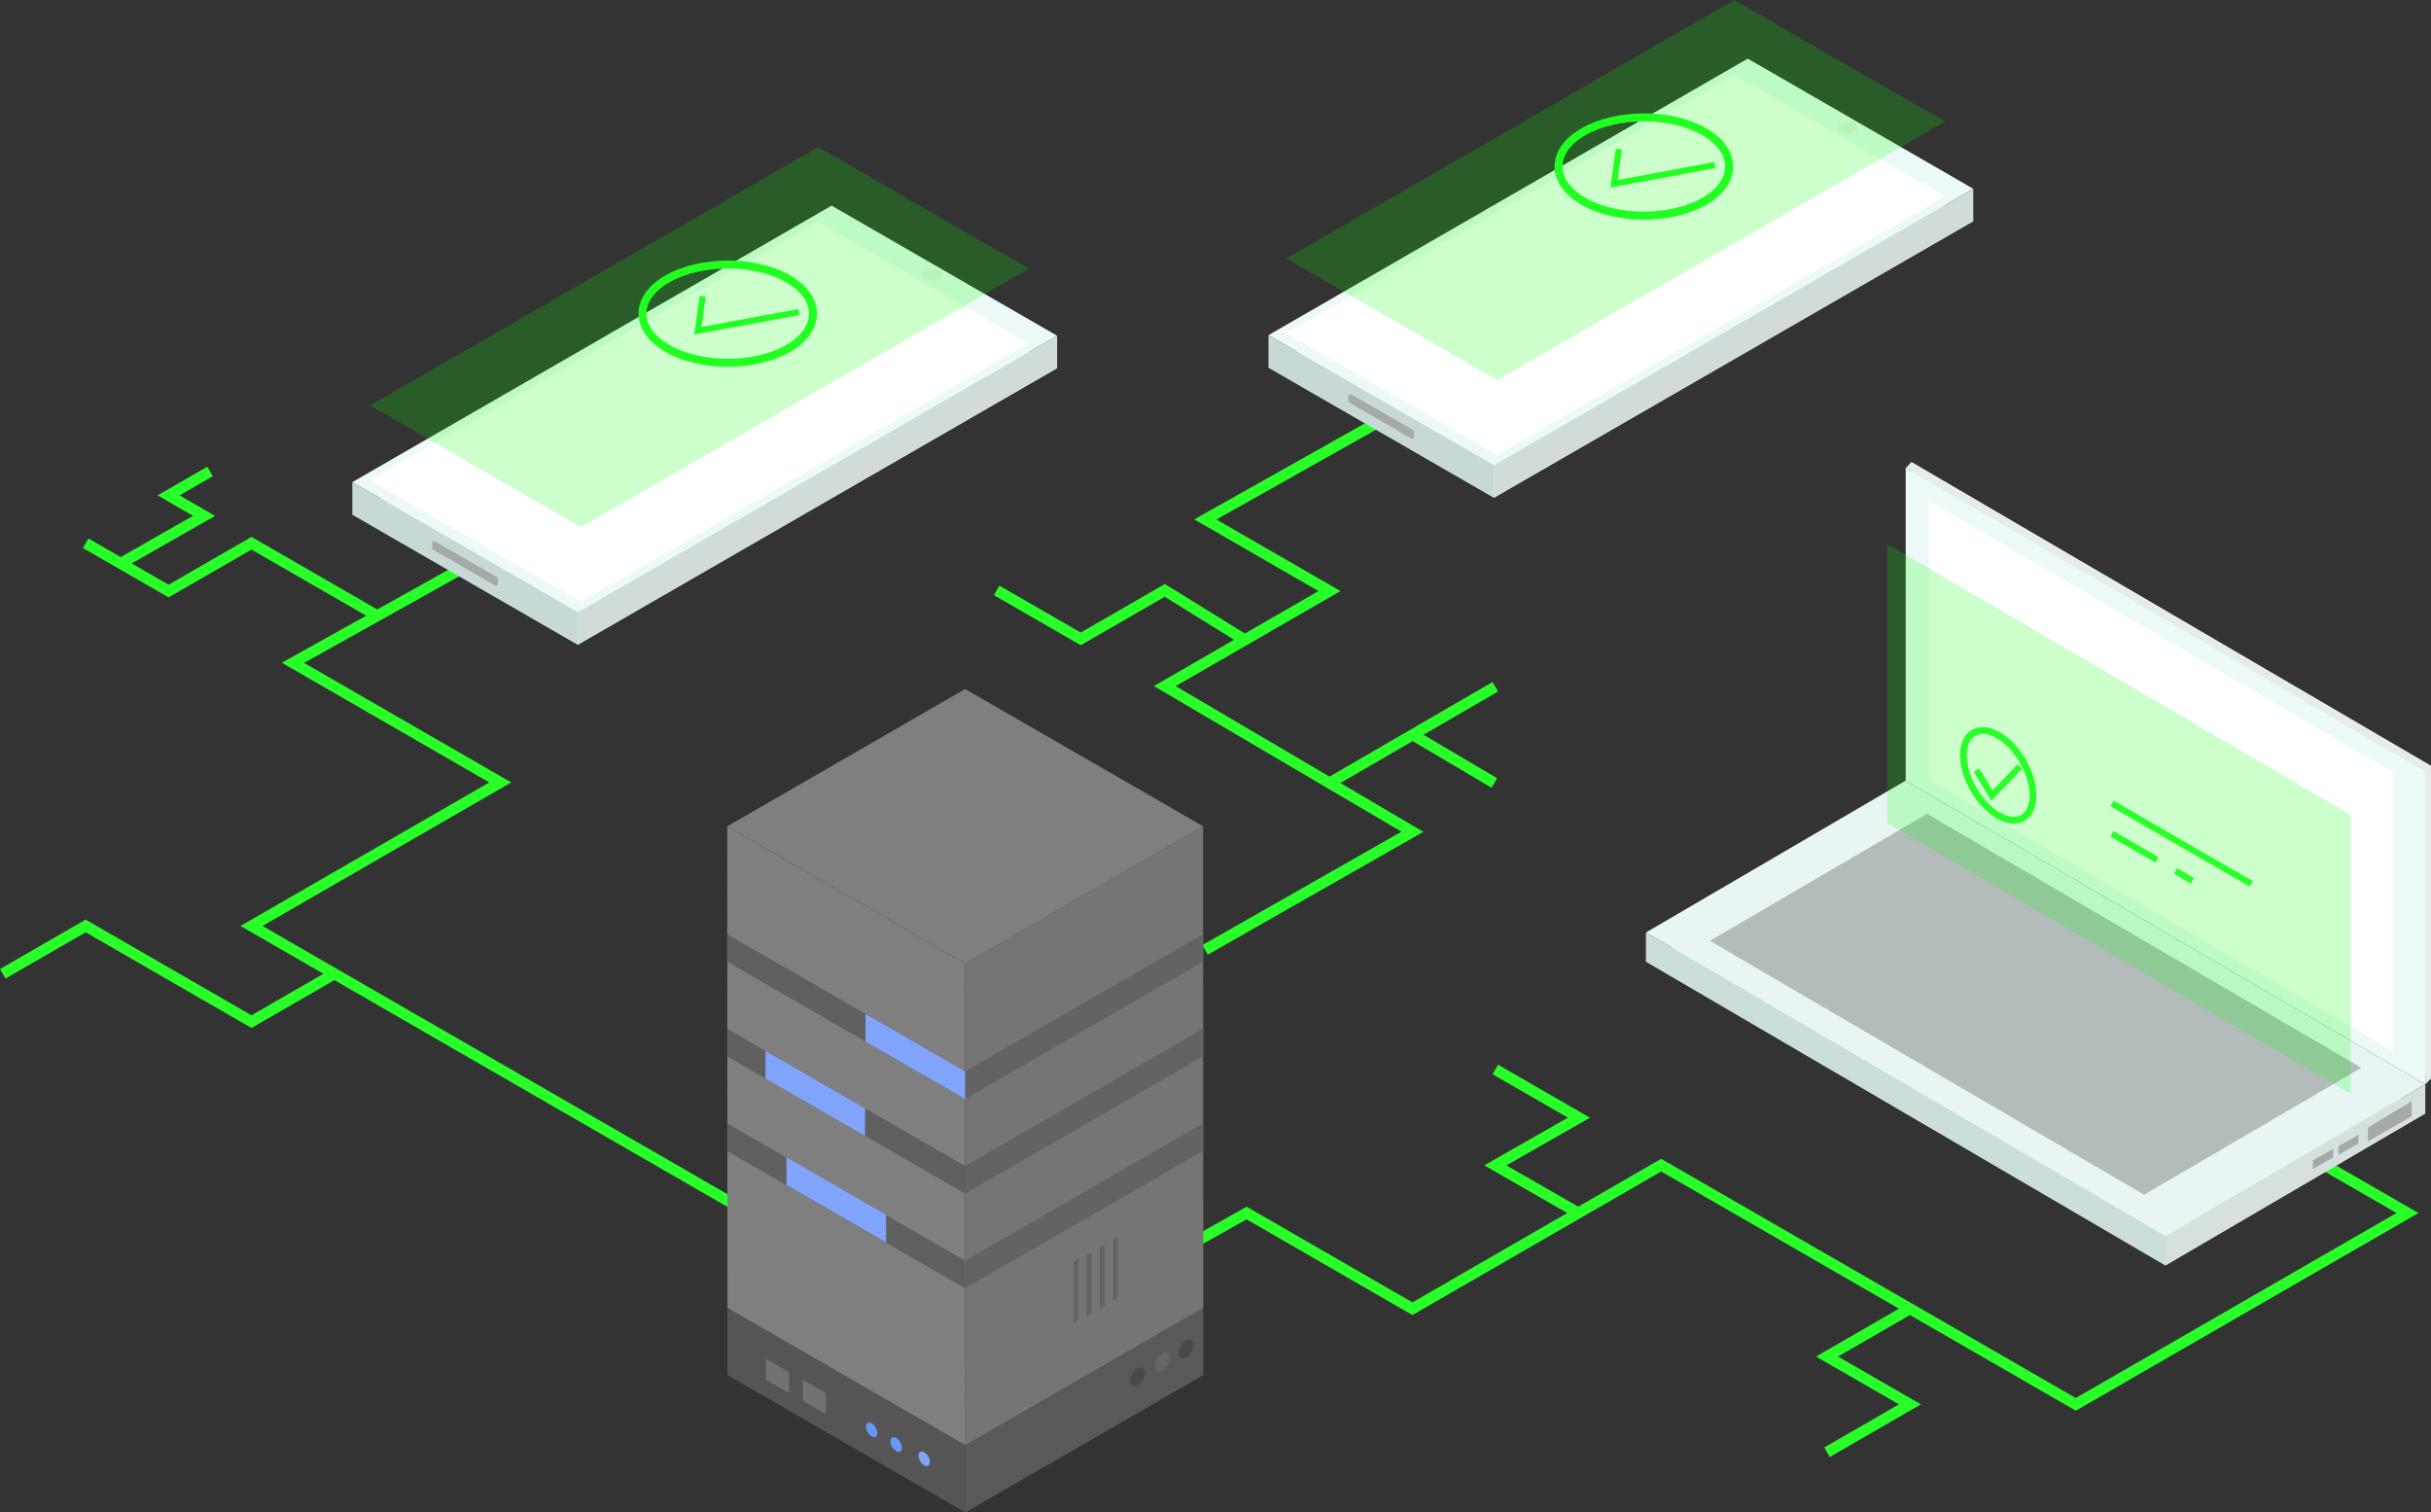 <svg id="eab213a0-f97d-4760-8850-813df00cddef" data-name="a2d69f09-f499-4a4a-a363-6e8c1973bf54" xmlns="http://www.w3.org/2000/svg" viewBox="0 0 663.3 412.68"><rect x="0" y="0" width="663.3" height="412.68" fill="#333333" stroke="none"/><g id="e3f8a3be-4381-44f9-867f-35a4580e3353" data-name="f367de30-5cc1-4f75-a54f-ac55feb42407"><polyline points="634.58 318.12 656.88 330.99 566.38 383.2 453.25 317.93 385.38 357.1 340.13 330.99 317.81 343.57" fill="none" stroke="#28ff28" stroke-miterlimit="10" stroke-width="3"/><polyline points="375.34 115.59 328.88 141.74 362.75 161.28 317.81 187.21 385.38 226.96 328.81 259.19" fill="none" stroke="#28ff28" stroke-miterlimit="10" stroke-width="3"/><polyline points="125.19 155.59 79.94 180.86 136.5 213.5 68.62 252.66 200.99 329.03" fill="none" stroke="#28ff28" stroke-miterlimit="10" stroke-width="3"/><polyline points="91.25 265.71 68.62 278.77 23.37 252.66 0.75 265.71" fill="none" stroke="#28ff28" stroke-miterlimit="10" stroke-width="3"/><polyline points="430.63 330.99 408 317.99 430.81 304.98 408 291.82" fill="none" stroke="#28ff28" stroke-miterlimit="10" stroke-width="3"/><line x1="362.75" y1="213.65" x2="408" y2="187.39" fill="none" stroke="#28ff28" stroke-miterlimit="10" stroke-width="3"/><line x1="407.73" y1="213.65" x2="385.51" y2="200.52" fill="none" stroke="#28ff28" stroke-miterlimit="10" stroke-width="3"/><polyline points="102.93 168.02 68.62 148.23 46 161.28 23.37 148.23" fill="none" stroke="#28ff28" stroke-miterlimit="10" stroke-width="3"/><polyline points="32.92 153.74 55.68 140.76 46 135.17 57.31 128.64" fill="none" stroke="#28ff28" stroke-miterlimit="10" stroke-width="3"/><polyline points="340.13 174.91 317.81 161.1 294.88 174.33 271.94 161.1" fill="none" stroke="#28ff28" stroke-miterlimit="10" stroke-width="3"/><polyline points="521.13 357.1 498.5 370.15 521.13 383.2 498.5 396.26" fill="none" stroke="#28ff28" stroke-miterlimit="10" stroke-width="3"/></g><g id="bf0cf26a-4208-4faf-a7cd-c7201e95d123" data-name="a188fbf2-bb60-4648-b755-078e5670c0ff"><polygon points="96.13 140.4 157.67 175.91 288.44 100.45 226.9 64.95 96.13 140.4" fill="#d1fffd"/><polygon points="96.13 131.56 157.67 167.07 288.44 91.61 226.9 56.11 96.13 131.56" fill="#edf9f8"/><polygon points="96.13 131.56 96.13 140.4 157.67 175.91 157.67 167.07 96.13 131.56" fill="#c7d8d6"/><polygon points="157.67 167.07 288.44 91.61 288.44 100.45 157.67 175.91 157.67 167.07" fill="#d1dbd9"/><polygon points="100.99 131.04 158.51 164.23 280.75 93.7 223.23 60.51 100.99 131.04" fill="#fff"/><path d="M117.64,148.22v1.3a.55.55,0,0,0,.27.48l16.8,9.71a.55.55,0,0,0,.75-.19.57.57,0,0,0,.08-.28v-1.3a.56.56,0,0,0-.28-.48l-16.83-9.71a.56.56,0,0,0-.74.25A.59.59,0,0,0,117.64,148.22Z" transform="translate(0.29)" fill="#a3aaa9"/><ellipse cx="254.22" cy="75.04" rx="2.8" ry="1.62" fill="#e9f0e6"/><path d="M214.76,76.09c-9-5.22-23.86-5.2-32.93,0s-9.08,13.77,0,19,23.9,5.18,32.93,0S223.8,81.26,214.76,76.09Z" transform="translate(0.29)" fill="none" stroke="#28ff28" stroke-miterlimit="10" stroke-width="2.18"/><polyline points="191.73 80.81 190.41 90.25 217.93 85.15" fill="none" stroke="#28ff28" stroke-miterlimit="10" stroke-width="1.65"/><polygon points="100.99 110.64 158.51 143.83 280.75 73.3 223.23 40.11 100.99 110.64" fill="lime" opacity="0.2" style="isolation:isolate"/></g><g id="f1e30256-c489-43fc-af66-97ca5a758ba8" data-name="b270eb0d-d944-4256-bbca-59ac7dae5223"><polygon points="449.09 262.38 590.85 345.28 661.74 303.83 519.97 220.94 449.09 262.38" fill="#d1dbd9"/><polygon points="449.09 254.45 590.85 337.34 661.74 295.89 519.97 213 449.09 254.45" fill="#e9f5f4"/><polygon points="449.09 254.45 449.09 262.38 590.85 345.28 590.85 337.34 449.09 254.45" fill="#ccdedc"/><polygon points="661.74 303.83 661.74 295.89 590.85 337.34 590.85 345.28 661.74 303.83" fill="#d6e0de"/><polygon points="521.54 126.1 521.54 211.41 663.3 294.31 663.3 208.99 521.54 126.1" fill="#edf9f8"/><polygon points="519.97 127.69 519.97 213 661.74 295.89 661.74 210.58 519.97 127.69" fill="#edf9f8"/><polygon points="526.41 136.76 526.41 212.87 652.88 286.82 652.88 210.71 526.41 136.76" fill="#fff"/><polygon points="661.74 295.89 663.3 294.31 663.3 208.99 661.74 210.58 661.74 295.89" fill="#e4edec"/><polygon points="521.54 126.1 519.97 127.69 661.74 210.58 663.3 208.99 521.54 126.1" fill="#e4edec"/><polygon points="466.55 256.72 585.03 326 644.28 291.36 525.79 222.08 466.55 256.72" fill="#b3bcbb"/><polygon points="514.94 148.44 514.94 224.55 641.41 298.5 641.41 222.38 514.94 148.44" fill="lime" opacity="0.2" style="isolation:isolate"/><ellipse cx="544.93" cy="211.57" rx="7.75" ry="13.42" transform="translate(-32.44 301.11) rotate(-30.03)" fill="none" stroke="#28ff28" stroke-miterlimit="10" stroke-width="1.83"/><polyline points="539.3 210.13 543.5 217.09 551.13 209.16" fill="none" stroke="#28ff28" stroke-miterlimit="10" stroke-width="1.72"/><line x1="576.28" y1="219.25" x2="614.26" y2="241.17" fill="none" stroke="#28ff28" stroke-miterlimit="10" stroke-width="1.72"/><line x1="576.28" y1="227.54" x2="588.56" y2="234.63" fill="none" stroke="#28ff28" stroke-miterlimit="10" stroke-width="1.72"/><line x1="593.59" y1="237.66" x2="598.21" y2="240.33" fill="none" stroke="#28ff28" stroke-miterlimit="10" stroke-width="1.72"/><polygon points="646.09 311.46 658.03 304.58 658.03 300.5 646.09 307.69 646.09 311.46" fill="#a3aaa9"/><polygon points="638.01 315.14 643.51 311.97 643.51 309.66 638.01 312.78 638.01 315.14" fill="#a3aaa9"/><polygon points="631.07 318.99 636.58 315.82 636.58 313.51 631.07 316.63 631.07 318.99" fill="#a3aaa9"/></g><g id="b33eba47-ffa5-42e1-ba2a-cc5a91f84f8d" data-name="a6ad99e0-154c-40ac-b1ec-0a0991c5d968"><polygon points="346.1 100.29 407.64 135.8 538.41 60.35 476.87 24.84 346.1 100.29" fill="#d1fffd"/><polygon points="346.1 91.45 407.64 126.96 538.41 51.51 476.87 16 346.1 91.45" fill="#edf9f8"/><polygon points="346.1 91.45 346.1 100.29 407.64 135.8 407.64 126.96 346.1 91.45" fill="#c7d8d6"/><polygon points="407.64 126.96 538.41 51.51 538.41 60.35 407.64 135.8 407.64 126.96" fill="#d1dbd9"/><polygon points="350.95 90.93 408.48 124.12 530.72 53.59 473.19 20.4 350.95 90.93" fill="#fff"/><path d="M367.6,108.09v1.3a.53.53,0,0,0,.28.47l16.83,9.75a.56.56,0,0,0,.76-.22.59.59,0,0,0,.07-.26v-1.3a.55.55,0,0,0-.27-.48l-16.84-9.71a.55.55,0,0,0-.75.19A.5.5,0,0,0,367.6,108.09Z" transform="translate(0.29)" fill="#a3aaa9"/><ellipse cx="504.19" cy="34.93" rx="2.8" ry="1.62" fill="#e9f0e6"/><path d="M464.71,35.94c-9-5.22-23.86-5.2-32.94,0s-9.07,13.77,0,19,23.9,5.18,32.94,0S473.77,41.15,464.71,35.94Z" transform="translate(0.29)" fill="none" stroke="#28ff28" stroke-miterlimit="10" stroke-width="2.18"/><polyline points="441.7 40.7 440.37 50.15 467.89 45.04" fill="none" stroke="#28ff28" stroke-miterlimit="10" stroke-width="1.65"/><polygon points="350.95 70.53 408.48 103.72 530.72 33.19 473.19 0 350.95 70.53" fill="lime" opacity="0.2" style="isolation:isolate"/></g><g id="aa26a765-8645-4d94-ae09-a3173380c8eb" data-name="a8e2548d-bd5d-481a-8a7e-fe9a17681776"><polygon points="198.48 356.89 198.48 375.22 263.4 412.68 263.4 394.35 198.48 356.89" fill="#565555"/><polygon points="328.32 375.22 328.32 356.89 263.4 394.35 263.4 412.68 328.32 375.22" fill="#595959"/><polygon points="263.35 262.93 263.4 394.35 198.48 356.89 198.43 225.47 263.35 262.93" fill="#7f7f7f"/><polygon points="328.32 356.89 263.4 394.35 263.35 262.93 328.28 225.47 328.32 356.89" fill="#757575"/><polygon points="198.43 225.47 263.35 188.01 328.28 225.47 263.35 262.93 198.43 225.47" fill="#7f7f7f"/><polygon points="198.4 254.89 198.4 262.42 263.33 299.88 263.33 292.35 198.4 254.89" fill="#606060"/><polygon points="328.25 254.89 328.25 262.42 263.33 299.88 263.33 292.35 328.25 254.89" fill="#636363"/><polygon points="328.25 280.71 328.25 288.24 263.33 325.7 263.33 318.17 328.25 280.71" fill="#636363"/><polygon points="198.4 280.71 198.4 288.24 263.33 325.7 263.33 318.17 198.4 280.71" fill="#606060"/><polygon points="198.4 306.54 198.4 314.07 263.33 351.53 263.33 343.99 198.4 306.54" fill="#606060"/><polygon points="328.25 306.54 328.25 314.07 263.33 351.53 263.33 343.99 328.25 306.54" fill="#636363"/><polygon points="263.33 292.35 263.33 299.88 236.16 284.2 236.16 276.67 263.33 292.35" fill="#81a4fc"/><polygon points="236.03 302.43 236.03 309.96 208.86 294.28 208.86 286.75 236.03 302.43" fill="#81a4fc"/><polygon points="241.77 331.48 241.77 339.01 214.6 323.34 214.6 315.8 241.77 331.48" fill="#81a4fc"/><polygon points="209.02 370.77 209.02 376.51 215.28 380.12 215.28 374.38 209.02 370.77" fill="#727272"/><polygon points="219.06 376.51 219.06 382.25 225.33 385.86 225.33 380.12 219.06 376.51" fill="#727272"/><ellipse cx="251.88" cy="398.06" rx="1.27" ry="2.19" transform="translate(-165.11 179.49) rotate(-30.03)" fill="#81a4fc"/><ellipse cx="244.22" cy="394.17" rx="1.27" ry="2.2" transform="translate(-163.64 174.11) rotate(-29.89)" fill="#6797f9"/><ellipse cx="237.54" cy="390.16" rx="1.27" ry="2.19" transform="translate(-163.08 171.25) rotate(-30.03)" fill="#6797f9"/><ellipse cx="321.93" cy="369.61" rx="2.87" ry="1.66" transform="matrix(0.5, -0.87, 0.87, 0.5, -158.89, 463.35)" fill="#494949"/><ellipse cx="315.47" cy="373.19" rx="2.87" ry="1.66" transform="matrix(0.5, -0.87, 0.87, 0.5, -165.22, 459.55)" fill="#666"/><ellipse cx="308.66" cy="377.15" rx="2.87" ry="1.66" transform="matrix(0.5, -0.87, 0.87, 0.5, -172.04, 455.63)" fill="#494949"/><polygon points="292.9 344.35 292.9 361.02 294.25 360.07 294.25 343.57 292.9 344.35" fill="#636363"/><polygon points="296.49 342.56 296.49 359.23 297.84 358.28 297.84 341.78 296.49 342.56" fill="#636363"/><polygon points="300.08 340.41 300.08 357.08 301.43 356.13 301.43 339.63 300.08 340.41" fill="#636363"/><polygon points="303.66 338.25 303.66 354.92 305.01 353.98 305.01 337.48 303.66 338.25" fill="#636363"/></g></svg>